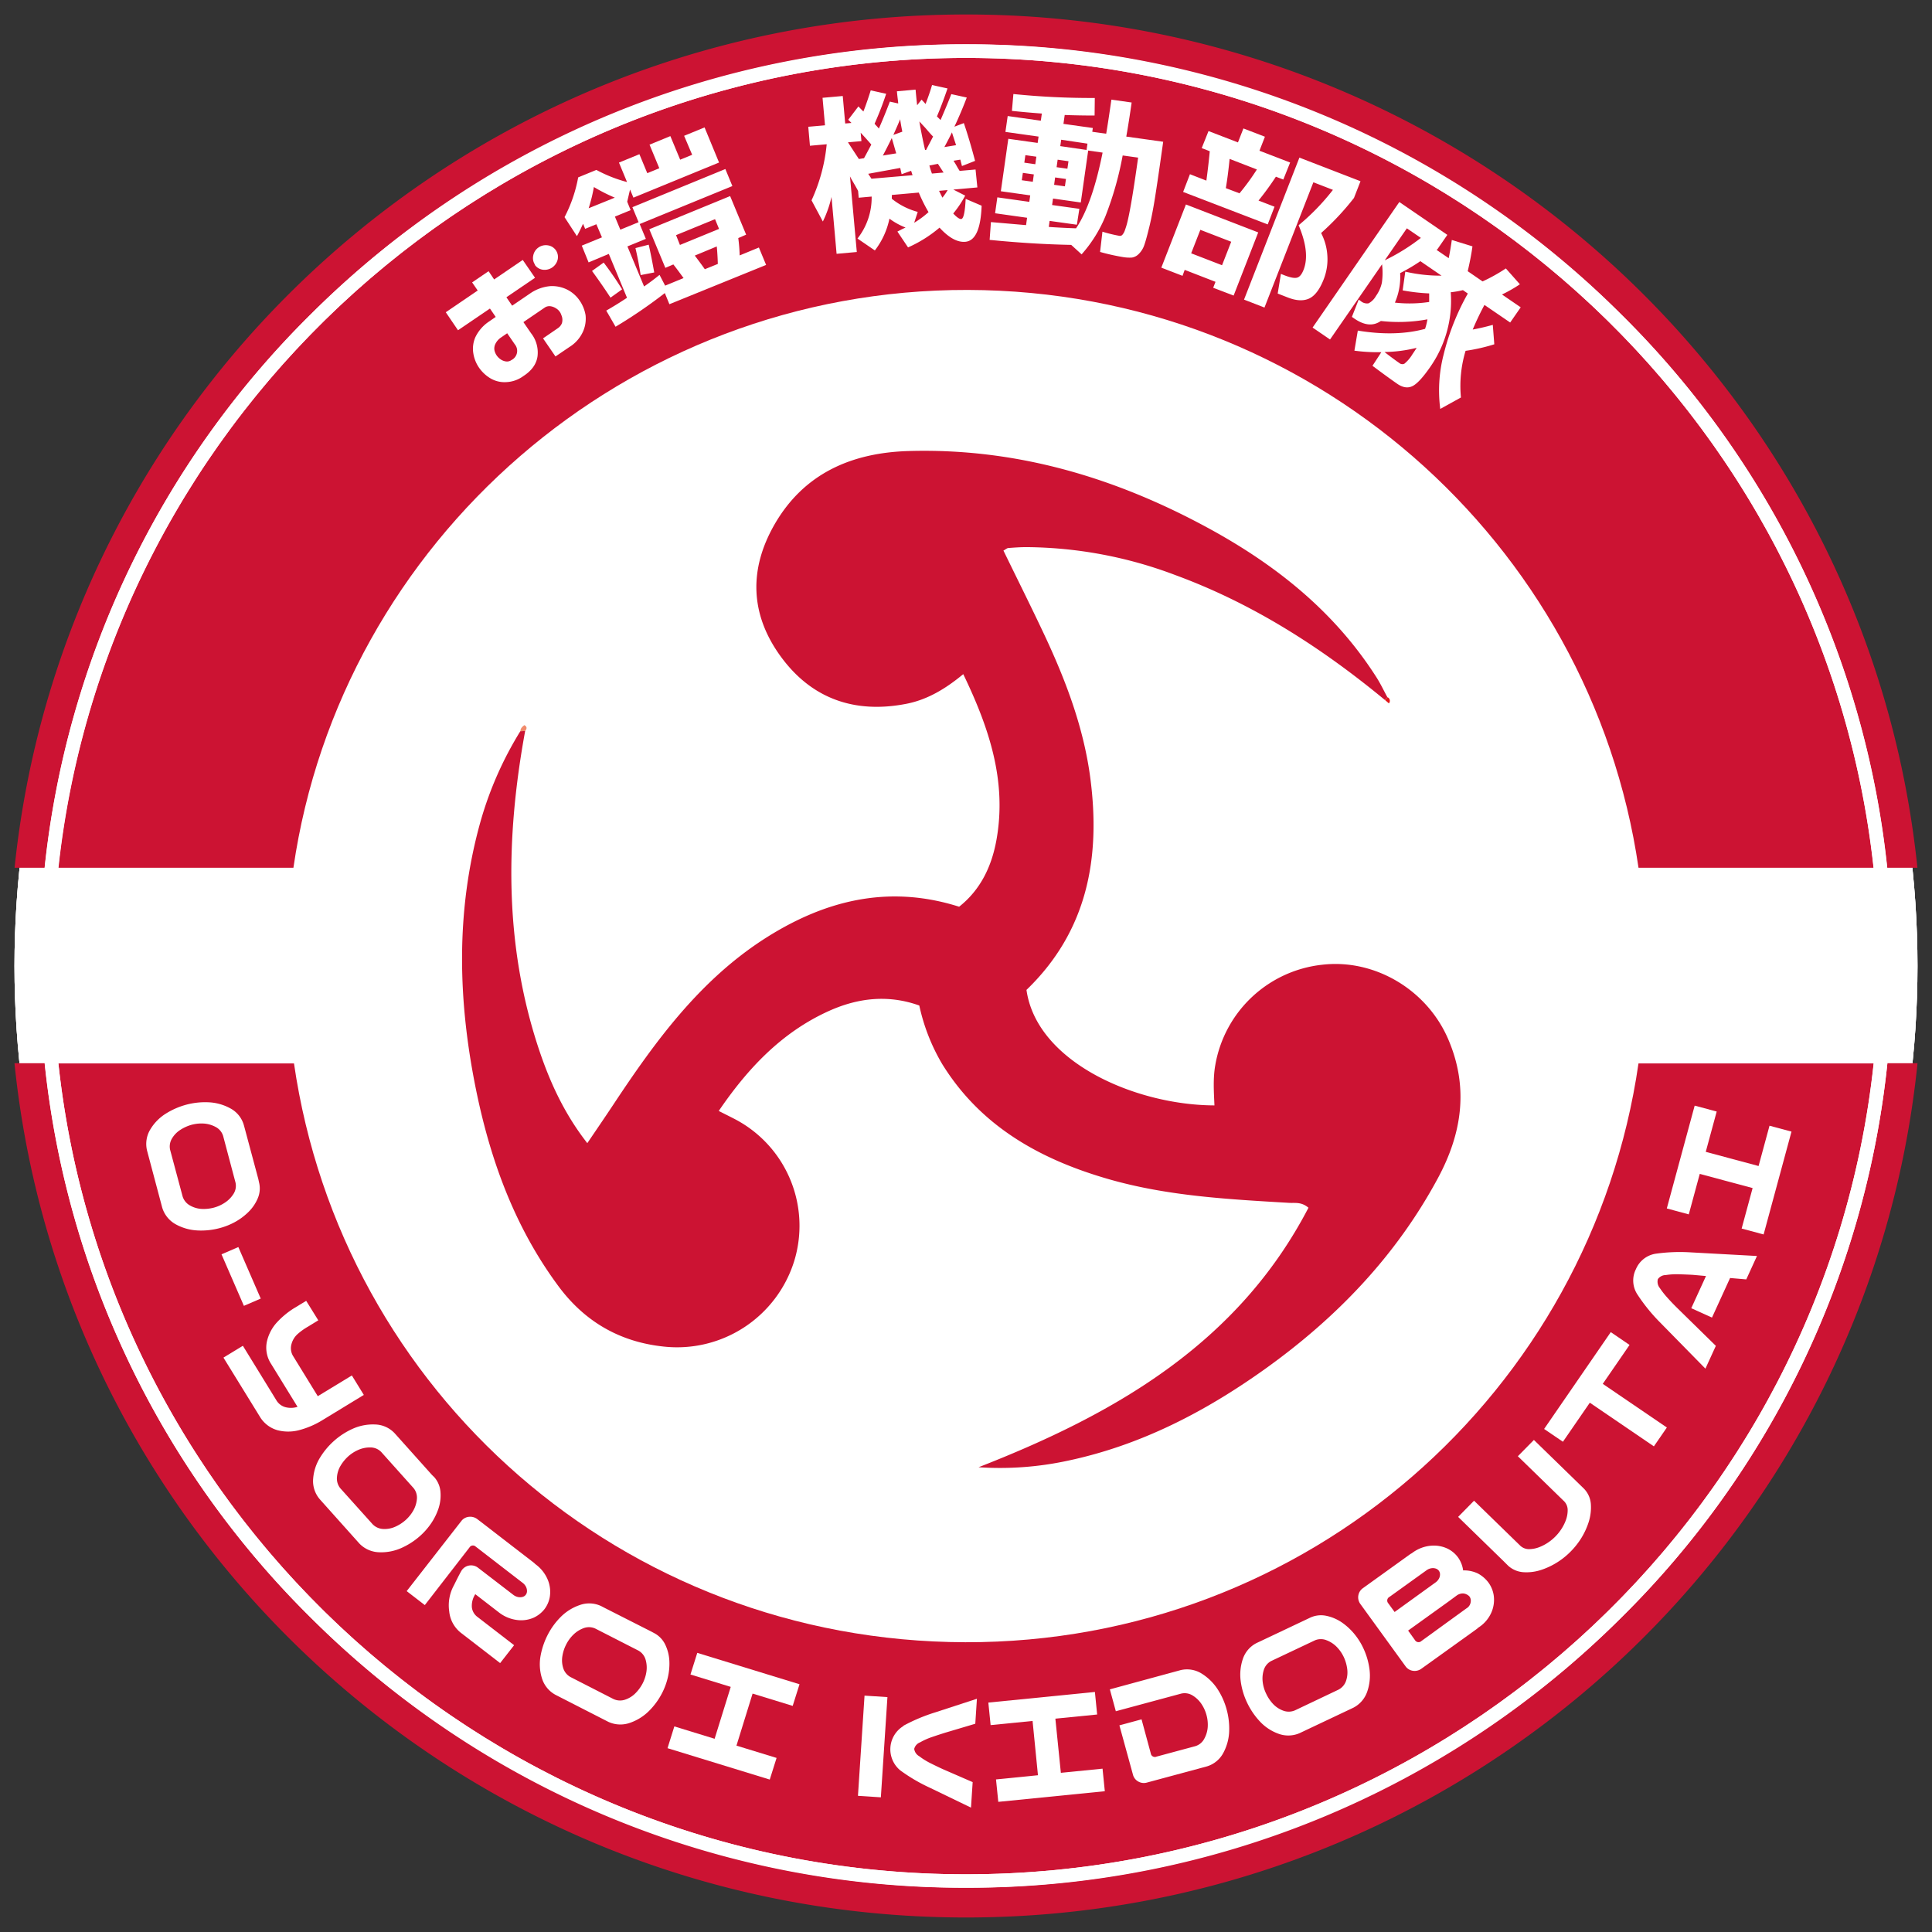 <svg xmlns="http://www.w3.org/2000/svg" viewBox="0 0 566.93 566.93"><rect x="0" y="0" width="566.93" height="566.93" fill="#333333" stroke="none"/><defs><style>.cls-1{fill:#fff;}.cls-2{fill:#cc1333;}.cls-3{fill:#feffff;}.cls-4{fill:#f18b6c;}.cls-5{fill:#e31316;}</style></defs><title>O-Yoroi Kidobutai</title><g id="Capa_2" data-name="Capa 2"><ellipse class="cls-1" cx="283.46" cy="283.46" rx="279.21" ry="277.77"/><ellipse class="cls-1" cx="283.46" cy="283.46" rx="279.21" ry="277.77"/><ellipse class="cls-1" cx="283.46" cy="283.46" rx="279.21" ry="277.77"/></g><g id="Capa_1" data-name="Capa 1"><path class="cls-2" d="M284,85.08c100.14.24,182.84,73.86,196.81,169.56h69C535.27,121.21,421.38,17,283.46,17S31.66,121.21,17.16,254.64H86.1C100,158.86,183.64,84.84,284,85.08Z"/><path class="cls-2" d="M283.46,550c138,0,252-104.37,266.34-237.94h-69c-13.93,96.33-97,170.07-197.53,169.84-100.68-.23-183-73.53-197-169.84H17.13C31.5,445.58,145.45,550,283.46,550Z"/><path class="cls-2" d="M553.84,312a267.82,267.82,0,0,1-78.13,162.71,272.87,272.87,0,0,1-384.49,0A267.77,267.77,0,0,1,13.09,312H4.25c14.37,140.8,133.9,250.67,279.21,250.67S548.3,452.81,562.68,312Z"/><path class="cls-2" d="M283.46,13A270.78,270.78,0,0,1,475.71,92.21a267.84,267.84,0,0,1,78.1,162.43h8.84C548.14,114,428.69,4.25,283.46,4.25S18.78,114,4.28,254.64h8.84A267.84,267.84,0,0,1,91.22,92.21,270.78,270.78,0,0,1,283.46,13Z"/><path class="cls-3" d="M283.46,553.94a270.78,270.78,0,0,0,192.25-79.22A267.82,267.82,0,0,0,553.84,312h-4C535.43,445.58,421.48,550,283.46,550S31.5,445.58,17.13,312h-4A267.77,267.77,0,0,0,91.22,474.72,270.78,270.78,0,0,0,283.46,553.94Z"/><path class="cls-3" d="M283.46,17c137.92,0,251.81,104.23,266.31,237.66h4a267.84,267.84,0,0,0-78.1-162.43,272.87,272.87,0,0,0-384.49,0,267.84,267.84,0,0,0-78.1,162.43h4C31.66,121.21,145.55,17,283.46,17Z"/><path class="cls-1" d="M130.81,91.63l9.37-6.38-1.64-2.38,4.83-3.29L145,82l8.4-5.72L157,81.51l-8.4,5.72,1.69,2.47,5.34-3.64a12.22,12.22,0,0,1,5.89-2.1,10,10,0,0,1,4.86,1,9.63,9.63,0,0,1,3.54,3,10.66,10.66,0,0,1,1.91,4.53,9.34,9.34,0,0,1-.73,4.76,10.3,10.3,0,0,1-4,4.57L163,104.6l-3.65-5.31,4.37-3a3.18,3.18,0,0,0,1.17-1.44,3.42,3.42,0,0,0-.16-2.38,3.51,3.51,0,0,0-1.59-2,4,4,0,0,0-1.55-.6,2.44,2.44,0,0,0-1.66.33l-6.34,4.32,2.24,3.26a9.14,9.14,0,0,1,1.9,6.8c-.33,2.27-1.71,4.2-4.16,5.78a9.11,9.11,0,0,1-5,1.77,8.11,8.11,0,0,1-4.69-1.13,10.82,10.82,0,0,1-3.34-3.15,10.19,10.19,0,0,1-1.64-4.13,8.45,8.45,0,0,1,.56-4.7,11.47,11.47,0,0,1,4-4.64l2-1.38-1.69-2.46-9.37,6.37ZM147,99.05a4.75,4.75,0,0,0-1.66,1.93,3,3,0,0,0-.24,1.85,4.46,4.46,0,0,0,.62,1.44,4.65,4.65,0,0,0,1.17,1.17,3.63,3.63,0,0,0,1.57.62,2.19,2.19,0,0,0,1.61-.4,3,3,0,0,0,1-4.61l-2.24-3.26Zm10-21.38a3.36,3.36,0,0,1-.52-2.69A3.69,3.69,0,0,1,158,72.63,3.75,3.75,0,0,1,160.8,72a3.44,3.44,0,0,1,2.85,4.14,3.94,3.94,0,0,1-4.41,3A3.38,3.38,0,0,1,156.91,77.67Z"/><path class="cls-1" d="M200.75,39.85l6-2.46L211,47.69,185.88,58l-1-2.38-.83,3.57,1,2.48-4.61,1.89,1.59,3.84,5.36-2.2-1.82-4.4,27.28-11.2,2.06,5L187.71,65.74l1.81,4.35-5.41,2.22L189,84.06q2.19-1.5,4.54-3.4l1.64,3.16,5.41-2.22c-1.19-1.63-2.2-3-3-4l-2.35,1-4.7-11.33,23.71-9.73,4.7,11.32-2.31,1a48.48,48.48,0,0,1,.41,5.09l5.64-2.32,2.12,5.11L196.43,89.27,195.09,86a144.45,144.45,0,0,1-14.46,9.88l-2.73-4.74q2.85-1.61,6.09-3.76l-5.34-12.87L172.72,77l-2-4.92,5.92-2.43L175,65.8l-3.29,1.35-.62-1.49c-.75,1.65-1.35,2.87-1.8,3.63l-3.63-5.57a41,41,0,0,0,4-11.67L175,49.86a40.65,40.65,0,0,0,9,3.56l-2.37-5.71,6-2.46,2.31,5.57,3.53-1.45-2.87-6.92,6.11-2.51,2.88,6.92,3.52-1.44Zm-28,21.25L180.41,58a48.06,48.06,0,0,1-6.14-3.12A45.75,45.75,0,0,1,172.74,61.1Zm1,18.39,3.39-2.44a95.17,95.17,0,0,1,5.41,7.86l-3.4,2.43Q176.49,83.28,173.71,79.49ZM188,80.72q-.66-4.22-1.53-7.92l3.89-1q.85,3.81,1.62,8.15Zm11.52-8.84L211,67.17l-1.18-2.86L198.38,69Zm11.12,5.57c-.06-2-.17-3.73-.31-5.13L203.88,75q2,2.64,2.94,4Z"/><path class="cls-1" d="M237.18,37.2l4.91-.43-.72-8.07,5.93-.53.72,8.07,1.83-.16c-.11-.13-.28-.29-.48-.49s-.36-.35-.47-.44l3-3.93c.6.65,1.09,1.15,1.46,1.49.75-1.89,1.46-4,2.15-6.19l4.53,1a93.78,93.78,0,0,1-3.4,8.79c.16.19.37.44.66.73a7,7,0,0,1,.59.69c1.08-2.44,2.15-5.07,3.23-7.91l2.45.54c0-.37-.1-1-.19-1.76s-.15-1.41-.19-1.81l5.48-.49c.18,2.05.34,3.58.46,4.58l1.29-1.64c.26.25.65.68,1.18,1.27.86-2.24,1.49-4.1,1.9-5.56l4.54,1q-1.55,4.56-3.1,8.21L276,35.22c1.33-3.06,2.38-5.6,3.15-7.6l4.54,1c-1.05,2.77-2.25,5.63-3.63,8.56l2.77-1.06q1.59,4.63,3.3,11.09l-3.85,1.51-.48-1.88-2,.33c.23.35.58.9,1,1.66s.73,1.2.81,1.32l4.66-.41L286.8,55l-7.05.63,3.48,1.77a30.81,30.81,0,0,1-3.51,5.25q1.57,1.68,2.34,1.62c.68-.06,1.11-2,1.31-5.91l4.68,2q-.36,10.2-4.77,10.59-3.5.31-7.58-4.15a38.13,38.13,0,0,1-9.24,5.8l-3.12-4.65.78-.4c.26-.14.55-.29.88-.44s.57-.26.73-.34A19.92,19.92,0,0,1,261,64.16a22.73,22.73,0,0,1-4.28,9.33L251.62,70a19.38,19.38,0,0,0,4.16-12.32l-3.8.34-.18-2c-.25-.48-.64-1.19-1.19-2.13s-.94-1.64-1.19-2.13l2,22.19-5.93.53L244,57.79A32.9,32.9,0,0,1,241.46,65l-3.32-6.21a51,51,0,0,0,4.45-16.46l-4.92.44Zm11.65,4.56c.08.13,1.14,1.76,3.2,4.9l1.51-.24c.47-.85,1.18-2.19,2.14-4-.61-.72-1.65-1.89-3.12-3.48l.22,2.47Zm18.95,9.65q-.13-.39-.42-1.29l-2.78,1c-.05-.2-.12-.5-.21-.92s-.16-.72-.21-.92L254.77,51l.95,1.44ZM263,45c-.09-.23-.28-.91-.59-2s-.55-1.95-.73-2.48q-1.47,3-2.61,5.12Zm5.26,20.37a27.56,27.56,0,0,0,4.21-3.12,46.43,46.43,0,0,1-2.86-5.74l-7.91.7a5,5,0,0,1,0,.56,4.93,4.93,0,0,0,0,.56,20.63,20.63,0,0,0,7.6,3.85Zm-3.48-26.73c-.3-1.5-.52-2.71-.63-3.65q-.63,1.53-2,4.6ZM271.45,44l.31,0c.46-.89,1.15-2.2,2.05-3.94-.3-.28-.72-.73-1.25-1.34s-1-1.18-1.5-1.7l-1.28-1.38Q270.37,39.22,271.45,44Zm2,6.93,3.44-.3c-.39-.58-.94-1.43-1.66-2.55l-2.51.48C273,49.62,273.28,50.41,273.46,50.9ZM276.54,58a15.81,15.81,0,0,0,1.54-2.22l-2.53.22C275.71,56.31,276.05,57,276.54,58Zm4-15.4c0-.1-.44-1.35-1.2-3.76q-.69,1.49-2.22,4.32Z"/><path class="cls-1" d="M297.37,27.59a224.8,224.8,0,0,0,23.89,1.16l-.06,5.15q-4.68,0-8.77-.16l-.37,2.61,8.62,1.21-.16,1.11,4.08.57c.35-2,.86-5.33,1.53-10l5.94.84q-.76,5.41-1.57,10l10.83,1.52-.58,4.07q-1.08,7.67-1.84,12.44c-.51,3.19-1.05,6-1.64,8.41s-1.07,4.21-1.47,5.34a6.57,6.57,0,0,1-1.64,2.66,3.59,3.59,0,0,1-2,1.06,11.31,11.31,0,0,1-2.48-.12,61.22,61.22,0,0,1-6.87-1.53l.69-5.94a43.24,43.24,0,0,0,5,1.22,1,1,0,0,0,.8-.25,3.84,3.84,0,0,0,.79-1.39,23.75,23.75,0,0,0,.93-3.27c.33-1.46.7-3.42,1.12-5.9s.89-5.56,1.42-9.24l.41-2.91-4.53-.63a96.71,96.71,0,0,1-5.05,17.8,39.26,39.26,0,0,1-7,11.22l-3.05-2.78q-11.43-.22-23.94-1.47l.38-5.22,10.31.89.3-2.16L292,62.58l.66-4.67,9.38,1.32.27-1.9-3.08-.43-5.54-.78,2.19-15.39,8.61,1.21.27-1.86-9.73-1.37.67-4.66,9.72,1.37.3-2.1c-2.92-.21-5.84-.47-8.78-.78Zm2.78,23.14-.31,2.16,3.23.45.3-2.16Zm.43-3,3.22.46.31-2.21-3.22-.45Zm7.18,18.86q3.67.26,8,.41,4.77-7.11,7.79-22.22l-4.23-.6-2.17,15.24L309,58.26l-.27,1.9,8,1.12L316,65.94l-8-1.12Zm1.56-12.36,3.17.45.31-2.16-3.18-.45Zm.73-5.17,3.17.45.32-2.2-3.18-.45Zm1.08-6.18L318.84,44l.27-1.85L311.4,41Z"/><path class="cls-1" d="M347.64,79.19,347,80.94l-6.22-2.4L348,60l21.21,8.2L362,86.73,356,84.44l.68-1.74Zm-.46-22.87,2-5.2L354,53c.37-2.71.71-5.59,1-8.62l-2.37-.92,2-5,8.64,3.33,1.6-4.1,6.31,2.43-1.6,4.11,9,3.46-2,5-2.18-.84a82.72,82.72,0,0,1-5.1,7l4.7,1.81-2,5.19ZM358.6,77.83l2.69-6.89-9.06-3.5-2.69,6.89Zm5.12-21.1a68,68,0,0,0,5.1-7l-8-3.1c-.32,3.24-.69,6.11-1.11,8.58Zm23.95,11.65a16.48,16.48,0,0,1,1.84,6.76,16,16,0,0,1-1.05,6.74c-1.16,3-2.58,4.89-4.24,5.69s-3.76.72-6.29-.26l-3-1.17.94-5.77,1,.4c1.78.69,3,.92,3.77.7s1.37-1,1.89-2.31q1.95-5-1.46-13.06a66.18,66.18,0,0,0,10.07-10.39l-5.74-2.22L371.05,90.25l-6-2.33L381.3,46.25l17.93,6.93-1.92,4.91A78,78,0,0,1,387.67,68.38Z"/><path class="cls-1" d="M410.14,112.71q-2.59-1.78-7.4-5.37l2.61-4a50.5,50.5,0,0,1-7.91-.44l1-5.89q11.13,1.83,19.74-.51a19,19,0,0,0,.69-2.79,46.56,46.56,0,0,1-13.67.48q-3.35,2.33-7.74-.68l-.76-.52,2-5.07.59.41a2.78,2.78,0,0,0,2.3.68,5.38,5.38,0,0,0,2.18-2.17,10.36,10.36,0,0,0,1.73-3.88,20.39,20.39,0,0,0,.05-5.4L390.29,99.62l-5.12-3.5,25.45-36.84,14.09,9.64-2.91,4.21a.23.23,0,0,0-.13.1.22.22,0,0,1-.12.1l3.56,2.43q.54-2.64.91-5.34l6.06,1.87q-.43,3.21-1.39,7.29l4.36,3a49.26,49.26,0,0,0,6.83-3.81L446,83.42a42,42,0,0,1-5.25,3l5.49,3.76-3.09,4.46-7.55-5.16a80,80,0,0,0-3.44,7.22c2.07-.38,4-.84,5.89-1.37l.44,5.7a54.1,54.1,0,0,1-8.43,1.92,35.73,35.73,0,0,0-1.36,13.69L422.63,120a42.25,42.25,0,0,1,1-16,70.54,70.54,0,0,1,7.09-17.86l-1.43-1a26.87,26.87,0,0,1-3.58.62,33.89,33.89,0,0,1-6,21.89q-3.24,4.68-5.23,5.65T410.14,112.71Zm5.56-10.64a42.24,42.24,0,0,1-9.43,1.23q2.78,2.15,4.41,3.27a1.33,1.33,0,0,0,1.46.13,10.6,10.6,0,0,0,2.31-2.72C415,103.17,415.42,102.54,415.7,102.07Zm1.24-32.26L412.83,67l-6.49,9.39A58.94,58.94,0,0,0,416.94,69.81Zm2.44,18.8c0-1.06,0-1.9,0-2.51a55.43,55.43,0,0,1-7.78-.89l.77-5.5A45.37,45.37,0,0,0,423,80.89l-6.21-4.25a51.53,51.53,0,0,1-5.93,3.5,18.82,18.82,0,0,1-1.54,8.66A38.56,38.56,0,0,0,419.38,88.61Z"/><path class="cls-1" d="M76,346.91a7.37,7.37,0,0,1-.38,4.77,12.34,12.34,0,0,1-2.75,4,17.74,17.74,0,0,1-3.92,2.91,19.88,19.88,0,0,1-4.57,1.81,20.91,20.91,0,0,1-6.51.66,14.64,14.64,0,0,1-6.27-1.78,8.37,8.37,0,0,1-4-4.92l-4.45-16.74a8.21,8.21,0,0,1,1-6.27,13.83,13.83,0,0,1,4.6-4.62,22.1,22.1,0,0,1,6-2.59,21.51,21.51,0,0,1,6.5-.68,14.54,14.54,0,0,1,6.3,1.76,8.07,8.07,0,0,1,4,4.92l.25.91,4,14.92Zm-22.42,4.15a4.6,4.6,0,0,0,2.19,2.69,7.76,7.76,0,0,0,3.43,1,11.8,11.8,0,0,0,3.56-.38A10.88,10.88,0,0,0,66,352.9a8.38,8.38,0,0,0,2.5-2.53,4.38,4.38,0,0,0,.6-3.39l-3.62-13.63a4.44,4.44,0,0,0-2.2-2.65,8.49,8.49,0,0,0-3.43-1,11.14,11.14,0,0,0-3.55.34A11.8,11.8,0,0,0,53,331.5a7.56,7.56,0,0,0-2.5,2.53,4.51,4.51,0,0,0-.57,3.41Z"/><path class="cls-1" d="M65,368.07l4.94-2.13,6.57,15.12-4.94,2.13Z"/><path class="cls-1" d="M93.4,387.44l-3,1.84a18.15,18.15,0,0,0-3.07,2.19,6,6,0,0,0-1.79,2.92,4.42,4.42,0,0,0,.4,3.42l7.31,11.89,10-6.08,3.51,5.71-12.08,7.36a25.21,25.21,0,0,1-7,3,12.51,12.51,0,0,1-6.23,0,8.81,8.81,0,0,1-5-3.66L65.57,398.38l5.7-3.47,9.94,16.17A4.45,4.45,0,0,0,84.08,413a6.52,6.52,0,0,0,3.23-.17l-8-13a8.72,8.72,0,0,1-1-6.12,12.34,12.34,0,0,1,2.83-5.53,24.47,24.47,0,0,1,5.18-4.32l3.53-2.14Z"/><path class="cls-1" d="M127.44,433.47a7.39,7.39,0,0,1,1.82,4.43,12.28,12.28,0,0,1-.61,4.83,18.09,18.09,0,0,1-2.18,4.35,20,20,0,0,1-3.26,3.68,21.23,21.23,0,0,1-5.5,3.52,14.49,14.49,0,0,1-6.41,1.22,8.39,8.39,0,0,1-5.84-2.56L93.89,440a8.16,8.16,0,0,1-2-6.05,13.77,13.77,0,0,1,2-6.19,21.73,21.73,0,0,1,4.19-5,21.38,21.38,0,0,1,5.49-3.53A14.47,14.47,0,0,1,110,418a8.14,8.14,0,0,1,5.82,2.59l.63.7,10.32,11.53Zm-18.12,13.78a4.59,4.59,0,0,0,3.17,1.42A7.66,7.66,0,0,0,116,448a11.81,11.81,0,0,0,3-1.93,11.12,11.12,0,0,0,2.25-2.76,8.34,8.34,0,0,0,1.08-3.38,4.43,4.43,0,0,0-1-3.29l-9.42-10.52a4.42,4.42,0,0,0-3.17-1.38,8.38,8.38,0,0,0-3.5.68,11.08,11.08,0,0,0-3,1.89,11.94,11.94,0,0,0-2.28,2.76,7.6,7.6,0,0,0-1.08,3.38,4.5,4.5,0,0,0,1,3.29Z"/><path class="cls-1" d="M124.66,471l-5.32-4.1,16.08-20.63a3.22,3.22,0,0,1,2.25-1.18,3.42,3.42,0,0,1,2.45.73l1.94,1.49,4.84,3.74,9.74,7.51a5.62,5.62,0,0,1,.44.41l.24.18a10.73,10.73,0,0,1,3.55,4.75,9.3,9.3,0,0,1,.47,4.66,8.29,8.29,0,0,1-1.58,3.65,8.65,8.65,0,0,1-3.17,2.49,9.17,9.17,0,0,1-4.66.7,10.87,10.87,0,0,1-5.53-2.25l-6.93-5.35a6.26,6.26,0,0,0-1,3.9,4.08,4.08,0,0,0,1.67,2.8l10.72,8.27-4.1,5.25-11.43-8.82a9.11,9.11,0,0,1-3.51-6.35,12.23,12.23,0,0,1,1.41-7.71q2-4.06,2.37-4.5a3.33,3.33,0,0,1,4.69-.59l10.41,8a3.39,3.39,0,0,0,1.5.62,2.8,2.8,0,0,0,1.25-.1,1.75,1.75,0,0,0,1.19-1.53,2.85,2.85,0,0,0-.21-1.23,3.36,3.36,0,0,0-1-1.29l-10.68-8.24-3.16-2.44a1.17,1.17,0,0,0-1.81.23Z"/><path class="cls-1" d="M191.94,479.21a7.44,7.44,0,0,1,3.31,3.48,12.3,12.3,0,0,1,1.17,4.73,17.53,17.53,0,0,1-.46,4.84,19.75,19.75,0,0,1-1.7,4.6,20.81,20.81,0,0,1-3.86,5.25,14.67,14.67,0,0,1-5.54,3.44,8.39,8.39,0,0,1-6.37-.3L163,497.33a8.27,8.27,0,0,1-4-4.95,13.78,13.78,0,0,1-.37-6.5,22.17,22.17,0,0,1,2.1-6.17,21,21,0,0,1,3.84-5.26A14.45,14.45,0,0,1,170.1,471a8.19,8.19,0,0,1,6.36.32l.84.44,13.8,7ZM180,498.56a4.55,4.55,0,0,0,3.47.18,7.67,7.67,0,0,0,3-1.88,11.79,11.79,0,0,0,2.11-2.88,11.08,11.08,0,0,0,1.1-3.38,8.32,8.32,0,0,0-.22-3.54,4.45,4.45,0,0,0-2.13-2.71l-12.6-6.44a4.45,4.45,0,0,0-3.45-.15,8.52,8.52,0,0,0-3,1.89,10.87,10.87,0,0,0-2.11,2.85,11.32,11.32,0,0,0-1.13,3.38,7.57,7.57,0,0,0,.21,3.54,4.51,4.51,0,0,0,2.17,2.7Z"/><path class="cls-1" d="M197.88,506.6l11.82,3.63L214.43,495l-11.82-3.63,2-6.35,30,9.21-2,6.35-11.77-3.61-4.73,15.27,11.77,3.61-2,6.35-30-9.21Z"/><path class="cls-1" d="M260.41,498l-1.93,29.41-6.72-.44,1.93-29.4Zm4.69,8.41a51.35,51.35,0,0,1,9.31-3.92l12.26-4-.48,7.33-8.77,2.61c-1.4.44-2.72.87-4,1.31a19.58,19.58,0,0,0-3.43,1.54,2.78,2.78,0,0,0-1.72,1.92,2.88,2.88,0,0,0,1.46,2.14,20.27,20.27,0,0,0,3.19,2c1.18.59,2.43,1.2,3.76,1.81l8.74,3.8-.49,7.48-12-5.8a49.89,49.89,0,0,1-8.74-5.12,8,8,0,0,1,.88-13Z"/><path class="cls-1" d="M292.27,522.16l12.31-1.23L303,505l-12.31,1.22-.67-6.61,31.27-3.12.66,6.62-12.26,1.22,1.61,15.89L323.53,519l.67,6.62-31.26,3.12Z"/><path class="cls-1" d="M346.46,490.08a8.11,8.11,0,0,1,6.24,1.07,15.1,15.1,0,0,1,4.6,4.54,20.84,20.84,0,0,1,2.64,5.92,21.17,21.17,0,0,1,.75,6.43,14.44,14.44,0,0,1-1.66,6.23,8.11,8.11,0,0,1-4.86,4.06l-17.72,4.78a3.28,3.28,0,0,1-2.44-.34,3.19,3.19,0,0,1-1.53-1.93l-4-14.55,6.5-1.76,2.71,10a1.21,1.21,0,0,0,1.7.93l11.36-3.06a4.4,4.4,0,0,0,2.65-2.21,8.28,8.28,0,0,0,1-3.42,10.7,10.7,0,0,0-.37-3.52,10.84,10.84,0,0,0-1.47-3.23,8.39,8.39,0,0,0-2.56-2.47,4.42,4.42,0,0,0-3.41-.57l-19.16,5.17-1.75-6.42Z"/><path class="cls-1" d="M384.5,474.67a7.53,7.53,0,0,1,4.79-.5,12.61,12.61,0,0,1,4.49,1.94,18.15,18.15,0,0,1,3.59,3.3,19.41,19.41,0,0,1,2.64,4.14,20.72,20.72,0,0,1,1.85,6.24,14.33,14.33,0,0,1-.61,6.46,8.34,8.34,0,0,1-4.11,4.86l-15.72,7.44a8.31,8.31,0,0,1-6.38.16,13.84,13.84,0,0,1-5.42-3.65,21.67,21.67,0,0,1-3.66-5.41,21,21,0,0,1-1.87-6.23,14.3,14.3,0,0,1,.57-6.48,8.12,8.12,0,0,1,4.12-4.83l.86-.4,14-6.63Zm8.24,21.16A4.55,4.55,0,0,0,395,493.2a7.69,7.69,0,0,0,.32-3.53,11.86,11.86,0,0,0-1-3.42,11,11,0,0,0-2-2.91,8.29,8.29,0,0,0-3-2,4.47,4.47,0,0,0-3.46,0l-12.79,6.05a4.44,4.44,0,0,0-2.22,2.65,8.3,8.3,0,0,0-.32,3.53,10.57,10.57,0,0,0,1,3.4,11.5,11.5,0,0,0,2,3,7.76,7.76,0,0,0,3,2,4.59,4.59,0,0,0,3.47-.08Z"/><path class="cls-1" d="M433.68,461.73a9.39,9.39,0,0,1,3.13,2.71,8.6,8.6,0,0,1,1.52,3.78,9.33,9.33,0,0,1-.59,4.7,10,10,0,0,1-3.75,4.57l-.25.17a3.31,3.31,0,0,1-.45.39L417,489.74a3.35,3.35,0,0,1-2.41.54,3.24,3.24,0,0,1-2.11-1.27L399.13,470.6a3.3,3.3,0,0,1,.73-4.51l13.91-10a4.27,4.27,0,0,1,.51-.3l.24-.18a10.72,10.72,0,0,1,5.58-2.05,9.44,9.44,0,0,1,4.63.86,8.34,8.34,0,0,1,3.08,2.54,8.53,8.53,0,0,1,1.51,3.68.53.53,0,0,1,0,.18A9.47,9.47,0,0,1,433.68,461.73Zm-11.37,1.38a2.51,2.51,0,0,0,.25-1.18,1.84,1.84,0,0,0-.33-1,1.86,1.86,0,0,0-.81-.61,2.75,2.75,0,0,0-1.25-.15,3.28,3.28,0,0,0-1.52.58l-10.91,7.84a1.21,1.21,0,0,0-.35,1.9l1.85,2.54,12-8.67A3.24,3.24,0,0,0,422.31,463.11Zm8,8.86a2.53,2.53,0,0,0,1.07-1.2,2.74,2.74,0,0,0,.21-1.28,2.11,2.11,0,0,0-.38-1,2.49,2.49,0,0,0-.82-.61,2.52,2.52,0,0,0-1.34-.29,3.23,3.23,0,0,0-1.54.56L425,470l-11.8,8.48,2,2.78a1.22,1.22,0,0,0,1.92.27l.32-.23Z"/><path class="cls-1" d="M460.93,455.25a21.72,21.72,0,0,1-4,3.22,21.31,21.31,0,0,1-4.63,2.19,13.73,13.73,0,0,1-5.06.7,7.39,7.39,0,0,1-4.64-1.87L441.1,458l-13.22-12.88,4.67-4.75,13.62,13.26a3.74,3.74,0,0,0,2.66.95,8.49,8.49,0,0,0,2.83-.57,13.24,13.24,0,0,0,2.56-1.33,13.85,13.85,0,0,0,2.22-1.83,13.51,13.51,0,0,0,1.79-2.25,13.11,13.11,0,0,0,1.28-2.57,8.44,8.44,0,0,0,.51-2.83,3.68,3.68,0,0,0-1-2.62l-13.62-13.26,4.71-4.78,13.22,12.87,1.5,1.46a7.24,7.24,0,0,1,2,4.59,14.11,14.11,0,0,1-.61,5.06,21.13,21.13,0,0,1-2.1,4.65A22,22,0,0,1,460.93,455.25Z"/><path class="cls-1" d="M453.11,419.32l19.56-28.42,5.51,3.76-7.86,11.42,18.81,12.81-3.81,5.53-18.8-12.81-7.89,11.46Z"/><path class="cls-1" d="M496.29,383.88l4.32-9.44-3.9-.35c-1.46-.08-2.85-.13-4.17-.17a20.69,20.69,0,0,0-3.75.24,2.83,2.83,0,0,0-2.3,1.19,2.93,2.93,0,0,0,.56,2.6,23.86,23.86,0,0,0,2.31,2.93c.89,1,1.85,2,2.87,3l11.27,11.05-3.06,6.69-13.68-13.94a52.24,52.24,0,0,1-6.31-7.88,7.43,7.43,0,0,1-.4-7.38,7.54,7.54,0,0,1,5.82-4.53,51.09,51.09,0,0,1,10.13-.4l19.57,1.07-3.14,6.87-4.75-.41-5.31,11.61Z"/><path class="cls-1" d="M511.07,360.51l3.22-11.88-15.51-4.16-3.22,11.88-6.45-1.74,8.18-30.17,6.46,1.73L500.54,338l15.5,4.16,3.21-11.83,6.45,1.73-8.18,30.18Z"/><path class="cls-2" d="M154.1,214.51c-5.75,31.4-6.19,62.59,4,93.28,3.23,9.7,7.47,19,14.24,27.66,2.65-3.91,5.19-7.62,7.67-11.36,12.13-18.32,25-36,43.8-48.28,17.66-11.47,36.6-16.42,57.64-9.74,6.31-5,9.56-11.87,10.95-19.6,3.11-17.28-2.17-32.94-9.74-48.65-5.07,4.2-10.37,7.44-16.57,8.68-15.15,3-27.85-1.38-36.93-13.78s-9.44-25.64-1.89-38.81c8.63-15,22.65-21.08,39.41-21.56,31.52-.91,60.59,7.75,88,22.68,19.82,10.8,37,24.51,49.27,43.78,1.18,1.86,2.12,3.86,3.17,5.79l-.76.78c-18.63-15.38-38.74-28.3-61.58-36.67a125.6,125.6,0,0,0-43.52-8.16c-1.78,0-3.56.12-5.34.26-.39,0-.76.37-1.47.75,4.07,8.37,8.22,16.65,12.14,25,6.23,13.31,11.4,27,13.34,41.65,3.11,23.58-.88,45.07-18.72,62.27,3,21.2,32,33.82,55.16,33.89-.17-3.93-.45-7.87.24-11.79a35.74,35.74,0,0,1,31.42-29.49c15.39-1.77,30.67,7.34,36.9,21.77,6.13,14.19,4.1,27.72-3,40.88-12.31,22.87-29.85,41.09-50.89,56.1-17.53,12.5-36.39,22.28-57.69,26.79a94.3,94.3,0,0,1-26.2,1.92c40.09-15.65,76.08-36.3,96.81-76.15-2.07-1.77-3.95-1.33-5.66-1.43-18-1.06-35.93-2-53.33-7.06-19.95-5.8-37.24-15.47-48.5-33.69a57.5,57.5,0,0,1-6.71-17.16c-9.11-3.26-18-2.27-26.67,1.67C229.3,303,219.38,313.58,210.91,326c1.82.93,3.42,1.71,5,2.54A35.3,35.3,0,0,1,233,370.22a36,36,0,0,1-38.15,24.93c-13-1.34-23.32-7.37-31-17.76-12.49-16.85-19.63-36.05-23.89-56.31-5.62-26.79-6.41-53.62,1.12-80.28a104.73,104.73,0,0,1,11.61-26.24Z"/><path class="cls-4" d="M154.1,214.51l-1.39.05c0-.86.54-1.31,1.16-1.78C154.74,213.25,154.64,213.85,154.1,214.51Z"/><path class="cls-5" d="M407.16,204.6a1.15,1.15,0,0,1,.4,1.8l-1.16-1Z"/></g></svg>